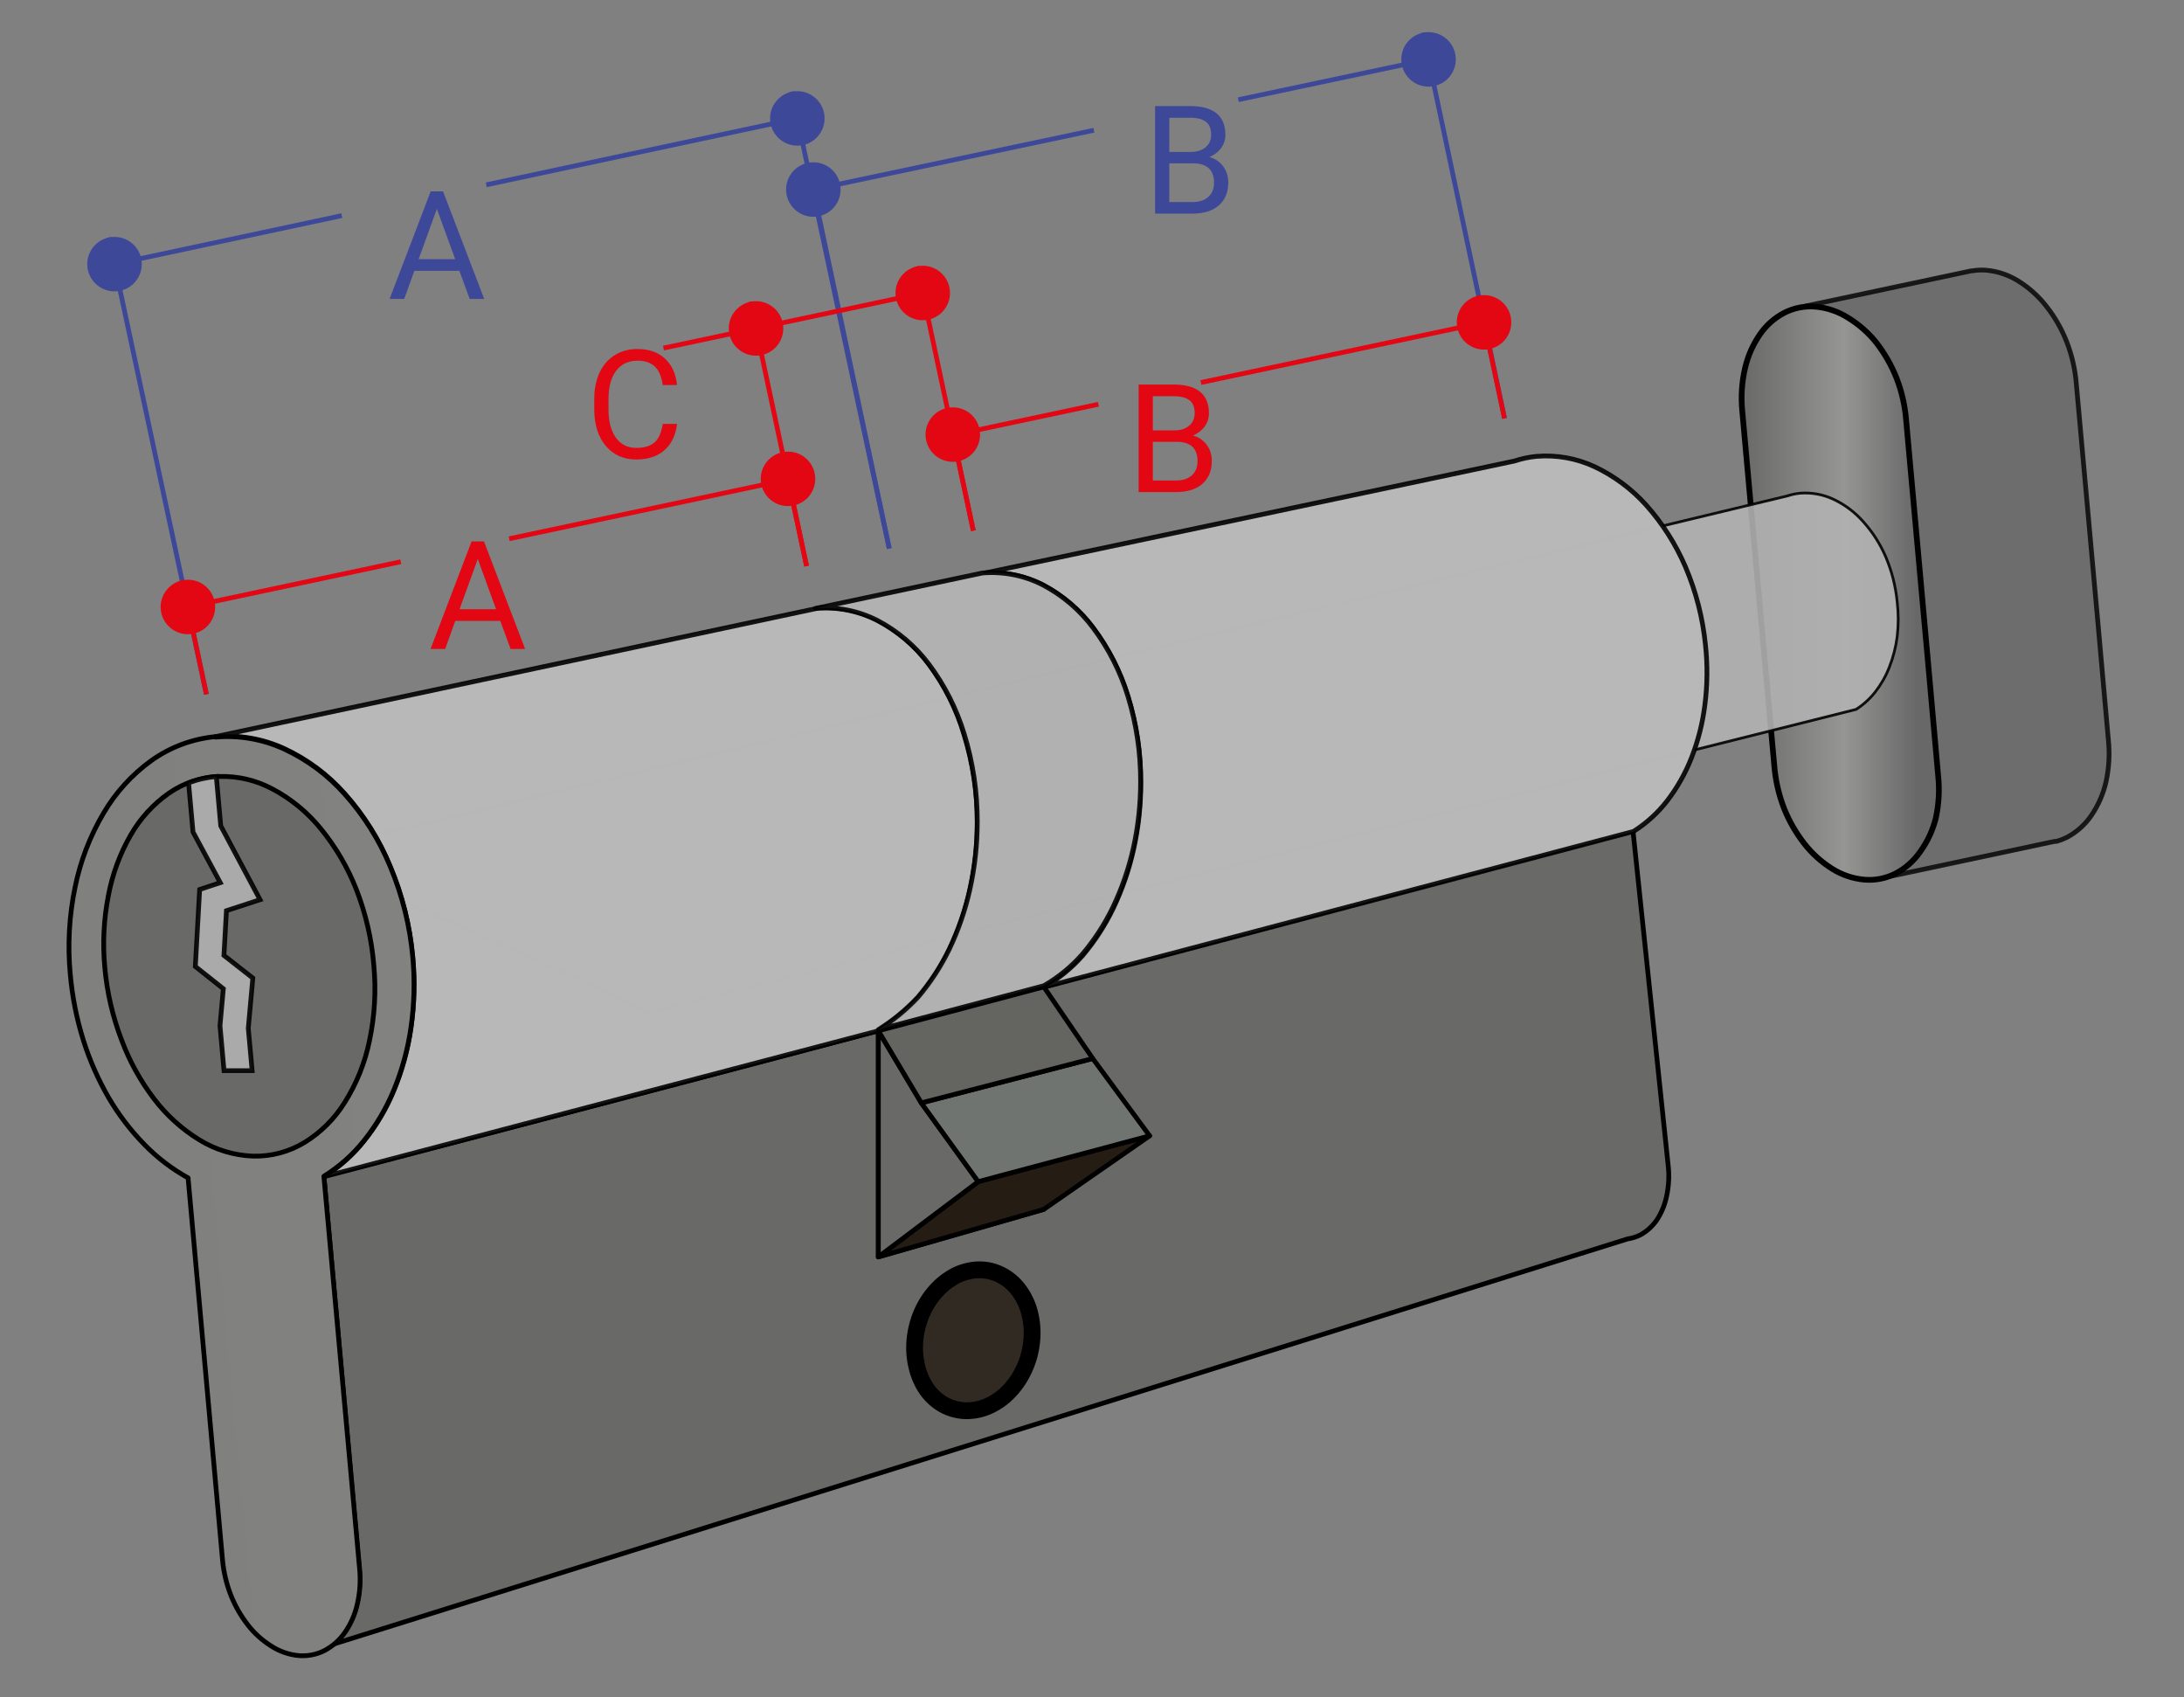 <svg width="130" height="101" viewBox="0 0 130 101" fill="none" xmlns="http://www.w3.org/2000/svg">
<rect x="0" y="0" width="130" height="101" fill="#808080" stroke="none"/>
<g opacity="0.9">
<path opacity="0.9" d="M125.494 43.99L124.921 37.558L123.591 22.849C123.523 21.989 123.33 21.144 123.018 20.34C122.721 19.58 122.313 18.867 121.808 18.226C121.347 17.635 120.786 17.13 120.151 16.731C119.568 16.363 118.906 16.139 118.219 16.078C117.942 16.057 117.662 16.07 117.388 16.118H117.325L117.147 16.158L107.465 18.215L112.229 52.21L122.003 50.131L122.312 50.068H122.41C122.621 50.007 122.826 49.929 123.023 49.833C123.603 49.526 124.101 49.084 124.474 48.544C124.892 47.935 125.192 47.253 125.357 46.533C125.54 45.699 125.587 44.84 125.494 43.99Z" fill="url(#paint0_linear)" stroke="black" stroke-width="0.283" stroke-linecap="round" stroke-linejoin="round"/>
</g>
<path d="M115.364 46.139L114.791 39.712L113.461 25.003C113.393 24.143 113.2 23.298 112.888 22.494C112.586 21.736 112.179 21.024 111.678 20.38C111.207 19.793 110.636 19.293 109.992 18.902C109.41 18.534 108.747 18.31 108.061 18.249C107.419 18.195 106.776 18.323 106.203 18.616C105.621 18.921 105.123 19.363 104.753 19.905C104.334 20.513 104.035 21.195 103.87 21.915C103.679 22.741 103.623 23.592 103.704 24.436L105.085 39.729L105.613 45.577C105.684 46.436 105.877 47.281 106.186 48.086C106.487 48.844 106.895 49.556 107.396 50.2C107.857 50.79 108.417 51.296 109.052 51.695C109.635 52.063 110.297 52.286 110.984 52.347C111.626 52.4 112.27 52.271 112.842 51.975C113.422 51.671 113.919 51.23 114.292 50.692C114.728 50.089 115.045 49.409 115.226 48.687C115.41 47.851 115.457 46.99 115.364 46.139Z" fill="url(#paint1_linear)"/>
<path d="M115.364 46.139L114.791 39.712L113.461 25.003C113.393 24.143 113.2 23.298 112.888 22.494C112.586 21.736 112.179 21.024 111.678 20.38C111.207 19.793 110.636 19.293 109.992 18.902C109.41 18.534 108.747 18.31 108.061 18.249C107.419 18.195 106.776 18.323 106.203 18.616C105.621 18.921 105.123 19.363 104.753 19.905C104.334 20.513 104.035 21.195 103.87 21.915C103.679 22.741 103.623 23.592 103.704 24.436L105.085 39.729L105.613 45.577C105.684 46.436 105.877 47.281 106.186 48.086C106.487 48.844 106.895 49.556 107.396 50.2C107.857 50.79 108.417 51.296 109.052 51.695C109.635 52.063 110.297 52.286 110.984 52.347C111.626 52.4 112.27 52.271 112.842 51.975C113.422 51.671 113.919 51.23 114.292 50.692C114.728 50.089 115.045 49.409 115.226 48.687C115.41 47.851 115.457 46.99 115.364 46.139Z" stroke="black" stroke-width="0.34" stroke-linecap="round" stroke-linejoin="round"/>
<path opacity="0.9" d="M112.251 33.147C111.921 32.375 111.466 31.663 110.904 31.039C110.411 30.48 109.808 30.028 109.133 29.71C108.51 29.419 107.823 29.295 107.138 29.35C106.877 29.378 106.619 29.433 106.37 29.516L23.383 49.472C24.065 49.432 16.309 50.228 16.917 50.537C17.524 50.846 38.919 59.982 38.449 60.275L110.48 42.214C110.918 41.934 111.306 41.582 111.626 41.172C111.976 40.722 112.258 40.225 112.463 39.694C112.694 39.111 112.85 38.501 112.928 37.878C113.008 37.195 113.008 36.505 112.928 35.822C112.84 34.901 112.612 33.999 112.251 33.147Z" fill="url(#paint2_linear)" stroke="black" stroke-width="0.163" stroke-linecap="round" stroke-linejoin="round"/>
<path d="M27.344 16.117H24.664L24.061 17.787H23.191L25.635 11.389H26.373L28.821 17.787H27.955L27.344 16.117ZM24.919 15.423H27.094L26.004 12.43L24.919 15.423Z" fill="#3E4899"/>
<path d="M20.346 12.831L6.816 15.718" stroke="#3E4899" stroke-width="0.283" stroke-linejoin="round"/>
<path d="M47.46 7.046L28.943 10.998" stroke="#3E4899" stroke-width="0.283" stroke-linejoin="round"/>
<path d="M52.928 32.644L47.121 5.453" stroke="#3E4899" stroke-width="0.283" stroke-linejoin="round"/>
<path d="M12.284 41.316L6.477 14.131" stroke="#3E4899" stroke-width="0.283" stroke-linejoin="round"/>
<path d="M47.46 8.667C48.356 8.667 49.083 7.941 49.083 7.046C49.083 6.151 48.356 5.425 47.46 5.425C46.564 5.425 45.838 6.151 45.838 7.046C45.838 7.941 46.564 8.667 47.46 8.667Z" fill="#3E4899"/>
<path d="M6.816 17.339C7.712 17.339 8.438 16.613 8.438 15.718C8.438 14.822 7.712 14.097 6.816 14.097C5.92 14.097 5.193 14.822 5.193 15.718C5.193 16.613 5.92 17.339 6.816 17.339Z" fill="#3E4899"/>
<path d="M68.756 12.712V6.313H70.848C71.543 6.313 72.064 6.457 72.413 6.744C72.764 7.031 72.94 7.456 72.94 8.019C72.94 8.317 72.855 8.583 72.685 8.814C72.515 9.042 72.284 9.22 71.991 9.346C72.336 9.442 72.609 9.627 72.808 9.899C73.01 10.169 73.111 10.491 73.111 10.866C73.111 11.44 72.925 11.892 72.553 12.22C72.181 12.548 71.655 12.712 70.976 12.712H68.756ZM69.6 9.719V12.022H70.993C71.386 12.022 71.695 11.921 71.92 11.719C72.149 11.514 72.263 11.232 72.263 10.875C72.263 10.104 71.844 9.719 71.006 9.719H69.6ZM69.6 9.042H70.874C71.244 9.042 71.538 8.95 71.758 8.766C71.981 8.581 72.092 8.331 72.092 8.014C72.092 7.663 71.989 7.408 71.784 7.25C71.579 7.088 71.267 7.008 70.848 7.008H69.6V9.042Z" fill="#3E4899"/>
<path d="M65.113 7.75L48.414 11.278" stroke="#3E4899" stroke-width="0.283" stroke-linejoin="round"/>
<path d="M85.035 3.534L73.707 5.934" stroke="#3E4899" stroke-width="0.283" stroke-linejoin="round"/>
<path d="M89.557 24.893L84.695 1.947" stroke="#3E4899" stroke-width="0.283" stroke-linejoin="round"/>
<path d="M52.935 32.637L48.074 9.691" stroke="#3E4899" stroke-width="0.283" stroke-linejoin="round"/>
<path d="M85.032 5.155C85.928 5.155 86.655 4.429 86.655 3.534C86.655 2.639 85.928 1.913 85.032 1.913C84.136 1.913 83.41 2.639 83.41 3.534C83.41 4.429 84.136 5.155 85.032 5.155Z" fill="#3E4899"/>
<path d="M48.413 12.899C49.309 12.899 50.036 12.174 50.036 11.278C50.036 10.383 49.309 9.657 48.413 9.657C47.517 9.657 46.791 10.383 46.791 11.278C46.791 12.174 47.517 12.899 48.413 12.899Z" fill="#3E4899"/>
<path d="M62.131 58.729V71.966L52.282 74.795V61.34C33.731 66.261 19.279 69.995 19.279 69.995L21.383 93.331C21.453 94.034 21.406 94.745 21.246 95.433C21.112 96.035 20.863 96.605 20.512 97.111C20.313 97.388 20.078 97.637 19.812 97.85L96.883 73.724C97.144 73.687 97.398 73.608 97.634 73.489C98.038 73.27 98.382 72.955 98.637 72.573C98.917 72.138 99.111 71.654 99.21 71.147C99.335 70.558 99.364 69.952 99.296 69.354L97.204 49.461C97.57 49.26 81.68 53.551 62.131 58.729Z" fill="url(#paint3_linear)" stroke="black" stroke-width="0.283" stroke-linecap="round" stroke-linejoin="round"/>
<path d="M58.228 70.315L52.283 74.795L62.132 71.965L68.432 67.589L58.228 70.315Z" fill="#251C13" stroke="black" stroke-width="0.283" stroke-linecap="round" stroke-linejoin="round"/>
<path opacity="0.9" d="M52.282 61.34C53.146 60.8 53.936 60.152 54.633 59.409C55.375 58.538 56.003 57.575 56.502 56.545C57.044 55.41 57.456 54.217 57.728 52.988C58.022 51.672 58.169 50.327 58.17 48.979C58.176 47.203 57.913 45.435 57.39 43.738C56.943 42.22 56.23 40.793 55.286 39.522C54.473 38.43 53.425 37.533 52.219 36.899C51.157 36.357 49.97 36.106 48.78 36.171L12.824 43.835C14.227 43.712 15.638 43.956 16.917 44.545C18.294 45.184 19.524 46.101 20.529 47.237C21.665 48.513 22.576 49.971 23.223 51.551C23.95 53.282 24.405 55.116 24.57 56.986C24.699 58.383 24.663 59.791 24.462 61.179C24.279 62.452 23.939 63.697 23.447 64.885C23.001 65.969 22.403 66.984 21.67 67.898C21.002 68.739 20.193 69.458 19.279 70.023L52.282 61.34Z" fill="white"/>
<path opacity="0.9" d="M100.322 33.725C99.747 32.386 98.959 31.148 97.989 30.06C97.124 29.098 96.076 28.319 94.905 27.768C93.831 27.27 92.645 27.059 91.465 27.156C91.014 27.199 90.57 27.293 90.141 27.436L58.691 34.086C59.86 34.025 61.025 34.272 62.068 34.802C63.252 35.423 64.281 36.302 65.078 37.374C65.996 38.6 66.694 39.976 67.141 41.441C67.658 43.11 67.915 44.849 67.904 46.596C67.907 47.925 67.762 49.251 67.474 50.548C67.206 51.755 66.802 52.927 66.27 54.042C65.782 55.06 65.165 56.011 64.436 56.872C63.776 57.615 63.002 58.247 62.142 58.745L97.232 49.477C97.994 48.994 98.667 48.384 99.222 47.673C99.826 46.891 100.316 46.027 100.678 45.107C101.077 44.093 101.347 43.032 101.48 41.951C101.633 40.765 101.644 39.565 101.515 38.377C101.356 36.775 100.954 35.206 100.322 33.725Z" fill="white"/>
<path opacity="0.9" d="M67.142 41.441C66.694 39.977 65.996 38.601 65.078 37.374C64.281 36.302 63.252 35.423 62.068 34.803C60.96 34.237 59.714 33.993 58.474 34.098L48.545 36.206C49.813 36.094 51.087 36.342 52.22 36.922C53.423 37.55 54.471 38.438 55.287 39.523C56.224 40.772 56.935 42.176 57.39 43.669C57.914 45.367 58.177 47.134 58.17 48.91C58.17 50.259 58.022 51.604 57.729 52.92C57.456 54.148 57.045 55.342 56.502 56.477C56.003 57.507 55.375 58.47 54.633 59.341C53.937 60.083 53.146 60.732 52.283 61.271L62.131 58.659C62.993 58.165 63.768 57.532 64.424 56.786C65.154 55.925 65.771 54.974 66.259 53.957C66.791 52.841 67.194 51.669 67.463 50.463C67.751 49.165 67.895 47.84 67.893 46.511C67.899 44.793 67.645 43.084 67.142 41.441Z" fill="url(#paint4_linear)"/>
<path d="M54.84 65.63L58.228 70.316L52.283 74.795V61.34L54.84 65.63Z" fill="url(#paint5_linear)" stroke="black" stroke-width="0.283" stroke-linecap="round" stroke-linejoin="round"/>
<path d="M58.226 70.316L54.838 65.631L65.042 62.99L68.43 67.59L58.226 70.316Z" fill="#6F7471" stroke="black" stroke-width="0.283" stroke-linecap="round" stroke-linejoin="round"/>
<path d="M54.84 65.63L52.283 61.34L62.132 58.727L65.044 62.989L54.84 65.63Z" fill="#646561" stroke="black" stroke-width="0.283" stroke-linecap="round" stroke-linejoin="round"/>
<path d="M58.227 75.563C57.745 75.581 57.273 75.707 56.846 75.929C56.413 76.163 56.025 76.471 55.699 76.84C55.351 77.231 55.069 77.676 54.862 78.157C54.646 78.664 54.51 79.201 54.461 79.75C54.41 80.285 54.45 80.826 54.581 81.348C54.691 81.818 54.885 82.265 55.155 82.665C55.417 83.039 55.757 83.352 56.152 83.582C56.554 83.806 57.004 83.932 57.465 83.948C57.947 83.958 58.425 83.858 58.864 83.656C59.324 83.444 59.739 83.144 60.085 82.774C60.457 82.379 60.759 81.924 60.979 81.428C61.219 80.902 61.366 80.338 61.415 79.761C61.469 79.2 61.423 78.634 61.277 78.089C61.148 77.601 60.924 77.144 60.618 76.743C60.336 76.372 59.973 76.07 59.557 75.861C59.14 75.651 58.677 75.549 58.21 75.563" fill="#312A22"/>
<path d="M58.227 75.563C57.745 75.581 57.273 75.707 56.846 75.929C56.413 76.163 56.025 76.471 55.699 76.84C55.351 77.231 55.069 77.676 54.862 78.157C54.646 78.664 54.51 79.201 54.461 79.75C54.41 80.285 54.45 80.826 54.581 81.348C54.691 81.818 54.885 82.265 55.155 82.665C55.417 83.039 55.757 83.352 56.152 83.582C56.554 83.806 57.004 83.932 57.465 83.948C57.947 83.958 58.425 83.858 58.864 83.656C59.324 83.444 59.739 83.144 60.085 82.774C60.457 82.379 60.759 81.924 60.979 81.428C61.219 80.902 61.366 80.338 61.415 79.761C61.469 79.2 61.423 78.634 61.277 78.089C61.148 77.601 60.924 77.144 60.618 76.743C60.336 76.372 59.973 76.07 59.557 75.861C59.14 75.651 58.677 75.549 58.21 75.563" stroke="black" stroke-miterlimit="10"/>
<path opacity="0.9" d="M52.282 61.34C53.146 60.8 53.936 60.152 54.633 59.409C55.375 58.538 56.003 57.575 56.502 56.545C57.044 55.41 57.456 54.217 57.728 52.988C58.022 51.672 58.169 50.327 58.17 48.979C58.176 47.203 57.913 45.435 57.39 43.738C56.943 42.22 56.23 40.793 55.286 39.522C54.473 38.43 53.425 37.533 52.219 36.899C51.157 36.357 49.97 36.106 48.78 36.171L12.824 43.835C14.227 43.712 15.638 43.956 16.917 44.545C18.294 45.184 19.524 46.101 20.529 47.237C21.665 48.513 22.576 49.971 23.223 51.551C23.95 53.282 24.405 55.116 24.57 56.986C24.699 58.383 24.663 59.791 24.462 61.179C24.279 62.452 23.939 63.697 23.447 64.885C23.001 65.969 22.403 66.984 21.67 67.898C21.002 68.739 20.193 69.458 19.279 70.023L52.282 61.34Z" fill="url(#paint6_linear)" stroke="black" stroke-width="0.283" stroke-linecap="round" stroke-linejoin="round"/>
<path opacity="0.9" d="M100.322 33.725C99.747 32.386 98.959 31.148 97.989 30.06C97.124 29.098 96.076 28.319 94.905 27.768C93.831 27.27 92.645 27.059 91.465 27.156C91.014 27.199 90.57 27.293 90.141 27.436L58.691 34.086C59.86 34.025 61.025 34.272 62.068 34.802C63.252 35.423 64.281 36.302 65.078 37.374C65.996 38.6 66.694 39.976 67.141 41.441C67.658 43.11 67.915 44.849 67.904 46.596C67.907 47.925 67.762 49.251 67.474 50.548C67.206 51.755 66.802 52.927 66.27 54.042C65.782 55.06 65.165 56.011 64.436 56.872C63.776 57.615 63.002 58.247 62.142 58.745L97.232 49.477C97.994 48.994 98.667 48.384 99.222 47.673C99.826 46.891 100.316 46.027 100.678 45.107C101.077 44.093 101.347 43.032 101.48 41.951C101.633 40.765 101.644 39.565 101.515 38.377C101.356 36.775 100.954 35.206 100.322 33.725Z" fill="url(#paint7_linear)" stroke="black" stroke-width="0.283" stroke-linecap="round" stroke-linejoin="round"/>
<path opacity="0.9" d="M67.142 41.441C66.694 39.977 65.996 38.601 65.078 37.374C64.281 36.302 63.252 35.423 62.068 34.803C60.96 34.237 59.714 33.993 58.474 34.098L48.545 36.206C49.813 36.094 51.087 36.342 52.22 36.922C53.423 37.55 54.471 38.438 55.287 39.523C56.224 40.772 56.935 42.176 57.39 43.669C57.914 45.367 58.177 47.134 58.17 48.91C58.17 50.259 58.022 51.604 57.729 52.92C57.456 54.148 57.045 55.342 56.502 56.477C56.003 57.507 55.375 58.47 54.633 59.341C53.937 60.083 53.146 60.732 52.283 61.271L62.131 58.659C62.993 58.165 63.768 57.532 64.424 56.786C65.154 55.925 65.771 54.974 66.259 53.957C66.791 52.841 67.194 51.669 67.463 50.463C67.751 49.165 67.895 47.84 67.893 46.511C67.899 44.793 67.645 43.084 67.142 41.441Z" fill="url(#paint8_linear)" stroke="black" stroke-width="0.283" stroke-linecap="round" stroke-linejoin="round"/>
<path d="M12.823 43.836C11.454 43.967 10.143 44.454 9.022 45.25C7.857 46.088 6.88 47.162 6.156 48.401C5.354 49.76 4.785 51.242 4.47 52.788C4.115 54.498 4.018 56.251 4.184 57.989C4.301 59.313 4.561 60.621 4.958 61.89C5.334 63.087 5.842 64.24 6.471 65.327C7.063 66.338 7.777 67.273 8.598 68.11C9.361 68.895 10.236 69.563 11.195 70.092L13.247 92.844C13.314 93.562 13.482 94.268 13.746 94.94C13.998 95.57 14.338 96.162 14.755 96.698C15.139 97.192 15.606 97.615 16.137 97.947C16.627 98.267 17.187 98.464 17.77 98.52C18.306 98.566 18.845 98.461 19.324 98.216C19.807 97.959 20.222 97.59 20.534 97.139C20.884 96.633 21.134 96.063 21.267 95.461C21.428 94.773 21.474 94.062 21.405 93.359L19.278 69.995C20.192 69.43 21.001 68.711 21.669 67.87C22.402 66.955 23 65.941 23.446 64.857C23.937 63.669 24.278 62.424 24.46 61.151C24.662 59.763 24.698 58.355 24.569 56.958C24.401 55.097 23.946 53.274 23.222 51.551C22.572 49.982 21.661 48.533 20.528 47.267C19.523 46.13 18.293 45.213 16.916 44.575C15.637 43.986 14.226 43.741 12.823 43.864" fill="url(#paint9_linear)"/>
<path d="M12.823 43.836C11.454 43.967 10.143 44.454 9.022 45.25C7.857 46.088 6.88 47.162 6.156 48.401C5.354 49.76 4.785 51.242 4.47 52.788C4.115 54.498 4.018 56.251 4.184 57.989C4.301 59.313 4.561 60.621 4.958 61.89C5.334 63.087 5.842 64.24 6.471 65.327C7.063 66.338 7.777 67.273 8.598 68.11C9.361 68.895 10.236 69.563 11.195 70.092L13.247 92.844C13.314 93.562 13.482 94.268 13.746 94.94C13.998 95.57 14.338 96.162 14.755 96.698C15.139 97.192 15.606 97.615 16.137 97.947C16.627 98.267 17.187 98.464 17.77 98.52C18.306 98.566 18.845 98.461 19.324 98.216C19.807 97.959 20.222 97.589 20.534 97.139C20.884 96.633 21.134 96.063 21.267 95.461C21.428 94.773 21.474 94.062 21.405 93.359L19.278 69.995C20.192 69.43 21.001 68.711 21.669 67.87C22.402 66.955 23 65.941 23.446 64.857C23.937 63.669 24.278 62.424 24.46 61.151C24.662 59.763 24.698 58.355 24.569 56.958C24.401 55.097 23.946 53.274 23.222 51.551C22.572 49.982 21.661 48.533 20.528 47.267C19.523 46.13 18.293 45.213 16.916 44.575C15.637 43.986 14.226 43.741 12.823 43.864" stroke="black" stroke-width="0.283" stroke-linecap="round" stroke-linejoin="round"/>
<path d="M13.037 46.195C11.962 46.242 10.922 46.594 10.039 47.209C9.114 47.861 8.343 48.708 7.78 49.689C7.141 50.8 6.694 52.01 6.456 53.269C6.176 54.685 6.102 56.134 6.238 57.571C6.368 59.042 6.702 60.488 7.23 61.867C7.699 63.133 8.354 64.322 9.173 65.395C9.915 66.368 10.83 67.196 11.873 67.835C12.832 68.423 13.925 68.754 15.049 68.798C16.132 68.829 17.201 68.546 18.128 67.984C19.105 67.383 19.928 66.561 20.53 65.584C21.232 64.465 21.727 63.23 21.991 61.936C22.306 60.455 22.393 58.935 22.249 57.428C22.123 55.887 21.773 54.372 21.212 52.931C20.698 51.622 19.982 50.4 19.091 49.311C18.31 48.349 17.346 47.553 16.253 46.969C15.268 46.434 14.158 46.17 13.037 46.207" fill="url(#paint10_linear)"/>
<path d="M13.037 46.195C11.962 46.242 10.922 46.594 10.039 47.209C9.114 47.861 8.343 48.708 7.78 49.689C7.141 50.8 6.694 52.01 6.456 53.269C6.176 54.685 6.102 56.134 6.238 57.571C6.368 59.042 6.702 60.488 7.23 61.867C7.699 63.133 8.354 64.322 9.173 65.395C9.915 66.368 10.83 67.196 11.873 67.835C12.832 68.423 13.925 68.754 15.049 68.798C16.132 68.829 17.201 68.546 18.128 67.984C19.105 67.383 19.928 66.561 20.53 65.584C21.232 64.465 21.727 63.23 21.991 61.936C22.306 60.455 22.393 58.935 22.249 57.428C22.123 55.887 21.773 54.372 21.212 52.931C20.698 51.622 19.982 50.4 19.091 49.311C18.31 48.349 17.346 47.553 16.253 46.969C15.268 46.434 14.158 46.17 13.037 46.207" stroke="black" stroke-width="0.283" stroke-miterlimit="10"/>
<path opacity="0.9" d="M15.479 53.539L13.14 49.146L12.876 46.213C12.314 46.255 11.761 46.38 11.236 46.585V46.717L11.489 49.512L13.111 52.525L11.884 52.932L11.626 57.514L13.294 58.837L13.094 61.042L13.335 63.712H15.008L14.779 61.191L15.049 58.201L13.329 56.855L13.478 54.192L15.479 53.539Z" fill="url(#paint11_linear)" stroke="black" stroke-width="0.283" stroke-miterlimit="10"/>
<path d="M29.78 36.948H27.099L26.497 38.618H25.627L28.07 32.22H28.809L31.256 38.618H30.391L29.78 36.948ZM27.354 36.254H29.529L28.439 33.261L27.354 36.254Z" fill="#E30613"/>
<path d="M23.855 33.428L11.185 36.12" stroke="#E30613" stroke-width="0.283" stroke-linejoin="round"/>
<path d="M47.134 28.484L30.309 32.059" stroke="#E30613" stroke-width="0.283" stroke-linejoin="round"/>
<path d="M48.011 33.685L46.566 26.909" stroke="#E30613" stroke-width="0.283" stroke-linejoin="round"/>
<path d="M12.285 41.315L10.846 34.533" stroke="#E30613" stroke-width="0.283" stroke-linejoin="round"/>
<path d="M46.906 30.117C47.802 30.117 48.528 29.391 48.528 28.496C48.528 27.601 47.802 26.875 46.906 26.875C46.01 26.875 45.283 27.601 45.283 28.496C45.283 29.391 46.01 30.117 46.906 30.117Z" fill="#E30613"/>
<path d="M11.185 37.741C12.081 37.741 12.807 37.015 12.807 36.12C12.807 35.225 12.081 34.499 11.185 34.499C10.289 34.499 9.562 35.225 9.562 36.12C9.562 37.015 10.289 37.741 11.185 37.741Z" fill="#E30613"/>
<path d="M40.299 25.225C40.22 25.901 39.969 26.424 39.547 26.794C39.128 27.16 38.57 27.343 37.873 27.343C37.117 27.343 36.511 27.072 36.054 26.53C35.6 25.988 35.373 25.263 35.373 24.355V23.739C35.373 23.145 35.478 22.622 35.689 22.17C35.903 21.719 36.205 21.373 36.594 21.133C36.984 20.89 37.435 20.769 37.948 20.769C38.627 20.769 39.172 20.959 39.583 21.34C39.993 21.718 40.231 22.242 40.299 22.913H39.451C39.377 22.403 39.218 22.034 38.972 21.806C38.728 21.577 38.387 21.463 37.948 21.463C37.409 21.463 36.985 21.662 36.678 22.061C36.373 22.459 36.221 23.026 36.221 23.761V24.381C36.221 25.075 36.366 25.627 36.656 26.038C36.946 26.448 37.352 26.653 37.873 26.653C38.342 26.653 38.701 26.547 38.95 26.336C39.202 26.123 39.369 25.752 39.451 25.225H40.299Z" fill="#E30613"/>
<path d="M54.925 17.436L45.002 19.543" stroke="#E30613" stroke-width="0.283" stroke-linejoin="round"/>
<path d="M57.936 31.577L54.588 15.849" stroke="#E30613" stroke-width="0.283" stroke-linejoin="round"/>
<path d="M48.012 33.686L44.664 17.957" stroke="#E30613" stroke-width="0.283" stroke-linejoin="round"/>
<path d="M45.003 19.543L39.494 20.712" stroke="#E30613" stroke-width="0.283" stroke-linejoin="round"/>
<path d="M54.925 19.056C55.821 19.056 56.547 18.331 56.547 17.435C56.547 16.54 55.821 15.815 54.925 15.815C54.029 15.815 53.303 16.54 53.303 17.435C53.303 18.331 54.029 19.056 54.925 19.056Z" fill="#E30613"/>
<path d="M45.001 21.165C45.897 21.165 46.624 20.439 46.624 19.544C46.624 18.649 45.897 17.923 45.001 17.923C44.105 17.923 43.379 18.649 43.379 19.544C43.379 20.439 44.105 21.165 45.001 21.165Z" fill="#E30613"/>
<path d="M67.776 29.282V22.884H69.868C70.562 22.884 71.084 23.027 71.432 23.314C71.784 23.602 71.96 24.026 71.96 24.589C71.96 24.888 71.874 25.153 71.705 25.384C71.535 25.613 71.303 25.79 71.01 25.916C71.356 26.013 71.628 26.197 71.828 26.47C72.03 26.739 72.131 27.061 72.131 27.436C72.131 28.011 71.945 28.462 71.573 28.79C71.201 29.118 70.675 29.282 69.995 29.282H67.776ZM68.62 26.29V28.592H70.013C70.405 28.592 70.714 28.491 70.94 28.289C71.168 28.084 71.283 27.803 71.283 27.445C71.283 26.675 70.864 26.29 70.026 26.29H68.62ZM68.62 25.613H69.894C70.263 25.613 70.558 25.52 70.777 25.336C71 25.151 71.111 24.901 71.111 24.584C71.111 24.233 71.009 23.978 70.804 23.82C70.599 23.659 70.287 23.578 69.868 23.578H68.62V25.613Z" fill="#E30613"/>
<path d="M65.382 24.057L56.943 25.849" stroke="#E30613" stroke-width="0.283" stroke-linejoin="round"/>
<path d="M88.337 19.183L71.482 22.763" stroke="#E30613" stroke-width="0.283" stroke-linejoin="round"/>
<path d="M89.552 24.899L87.998 17.59" stroke="#E30613" stroke-width="0.283" stroke-linejoin="round"/>
<path d="M57.934 31.578L56.375 24.274" stroke="#E30613" stroke-width="0.283" stroke-linejoin="round"/>
<path d="M88.335 20.803C89.231 20.803 89.958 20.078 89.958 19.183C89.958 18.287 89.231 17.561 88.335 17.561C87.439 17.561 86.713 18.287 86.713 19.183C86.713 20.078 87.439 20.803 88.335 20.803Z" fill="#E30613"/>
<path d="M56.714 27.482C57.61 27.482 58.337 26.756 58.337 25.861C58.337 24.966 57.61 24.24 56.714 24.24C55.818 24.24 55.092 24.966 55.092 25.861C55.092 26.756 55.818 27.482 56.714 27.482Z" fill="#E30613"/>
<defs>
<linearGradient id="paint0_linear" x1="116.441" y1="13643.8" x2="116.441" y2="13471.1" gradientUnits="userSpaceOnUse">
<stop offset="0.22" stop-color="#B3B2B2"/>
<stop offset="0.48" stop-color="#696968"/>
<stop offset="0.58" stop-color="#242423"/>
<stop offset="0.71" stop-color="#242423"/>
<stop offset="0.89" stop-color="#696868"/>
</linearGradient>
<linearGradient id="paint1_linear" x1="103.669" y1="35.278" x2="115.398" y2="35.278" gradientUnits="userSpaceOnUse">
<stop stop-color="#696968"/>
<stop offset="0.52" stop-color="#959594"/>
<stop offset="0.89" stop-color="#696868"/>
</linearGradient>
<linearGradient id="paint2_linear" x1="10694.2" y1="2091.64" x2="10764.1" y2="2940.25" gradientUnits="userSpaceOnUse">
<stop offset="0.22" stop-color="#B3B2B2"/>
<stop offset="0.48" stop-color="#696968"/>
<stop offset="0.58" stop-color="#242423"/>
<stop offset="0.71" stop-color="#242423"/>
<stop offset="0.89" stop-color="#696868"/>
</linearGradient>
<linearGradient id="paint3_linear" x1="7561.85" y1="4911.32" x2="7971.86" y2="7339.07" gradientUnits="userSpaceOnUse">
<stop stop-color="#696968"/>
<stop offset="0.52" stop-color="#959594"/>
<stop offset="0.89" stop-color="#696868"/>
</linearGradient>
<linearGradient id="paint4_linear" x1="1885.63" y1="1626.46" x2="2393.3" y2="2848.64" gradientUnits="userSpaceOnUse">
<stop offset="0.22" stop-color="#B3B2B2"/>
<stop offset="0.48" stop-color="#696968"/>
<stop offset="0.58" stop-color="#242423"/>
<stop offset="0.71" stop-color="#242423"/>
<stop offset="0.89" stop-color="#696868"/>
</linearGradient>
<linearGradient id="paint5_linear" x1="589.276" y1="1474.37" x2="740.032" y2="1712.62" gradientUnits="userSpaceOnUse">
<stop stop-color="#696968"/>
<stop offset="0.52" stop-color="#959594"/>
<stop offset="0.89" stop-color="#696868"/>
</linearGradient>
<linearGradient id="paint6_linear" x1="2703.18" y1="2394.65" x2="2983.11" y2="3861.04" gradientUnits="userSpaceOnUse">
<stop offset="0.22" stop-color="#B3B2B2"/>
<stop offset="0.48" stop-color="#696968"/>
<stop offset="0.58" stop-color="#242423"/>
<stop offset="0.71" stop-color="#242423"/>
<stop offset="0.89" stop-color="#696868"/>
</linearGradient>
<linearGradient id="paint7_linear" x1="5814.53" y1="1625.12" x2="6072.82" y2="2996.99" gradientUnits="userSpaceOnUse">
<stop offset="0.22" stop-color="#B3B2B2"/>
<stop offset="0.48" stop-color="#696968"/>
<stop offset="0.58" stop-color="#242423"/>
<stop offset="0.71" stop-color="#242423"/>
<stop offset="0.89" stop-color="#696868"/>
</linearGradient>
<linearGradient id="paint8_linear" x1="1885.63" y1="1626.46" x2="2393.3" y2="2848.64" gradientUnits="userSpaceOnUse">
<stop offset="0.22" stop-color="#B3B2B2"/>
<stop offset="0.48" stop-color="#696968"/>
<stop offset="0.58" stop-color="#242423"/>
<stop offset="0.71" stop-color="#242423"/>
<stop offset="0.89" stop-color="#696868"/>
</linearGradient>
<linearGradient id="paint9_linear" x1="448.25" y1="6960.56" x2="1177.14" y2="6892.88" gradientUnits="userSpaceOnUse">
<stop stop-color="#696968"/>
<stop offset="0.52" stop-color="#959594"/>
<stop offset="0.89" stop-color="#696868"/>
</linearGradient>
<linearGradient id="paint10_linear" x1="167.814" y1="2114.2" x2="951.914" y2="2734.18" gradientUnits="userSpaceOnUse">
<stop stop-color="#696968"/>
<stop offset="0.52" stop-color="#959594"/>
<stop offset="0.89" stop-color="#696868"/>
</linearGradient>
<linearGradient id="paint11_linear" x1="158.566" y1="1566.19" x2="459.314" y2="1675.18" gradientUnits="userSpaceOnUse">
<stop offset="0.22" stop-color="#B3B2B2"/>
<stop offset="0.48" stop-color="#696968"/>
<stop offset="0.58" stop-color="#242423"/>
<stop offset="0.71" stop-color="#242423"/>
<stop offset="0.89" stop-color="#696868"/>
</linearGradient>
</defs>
</svg>
